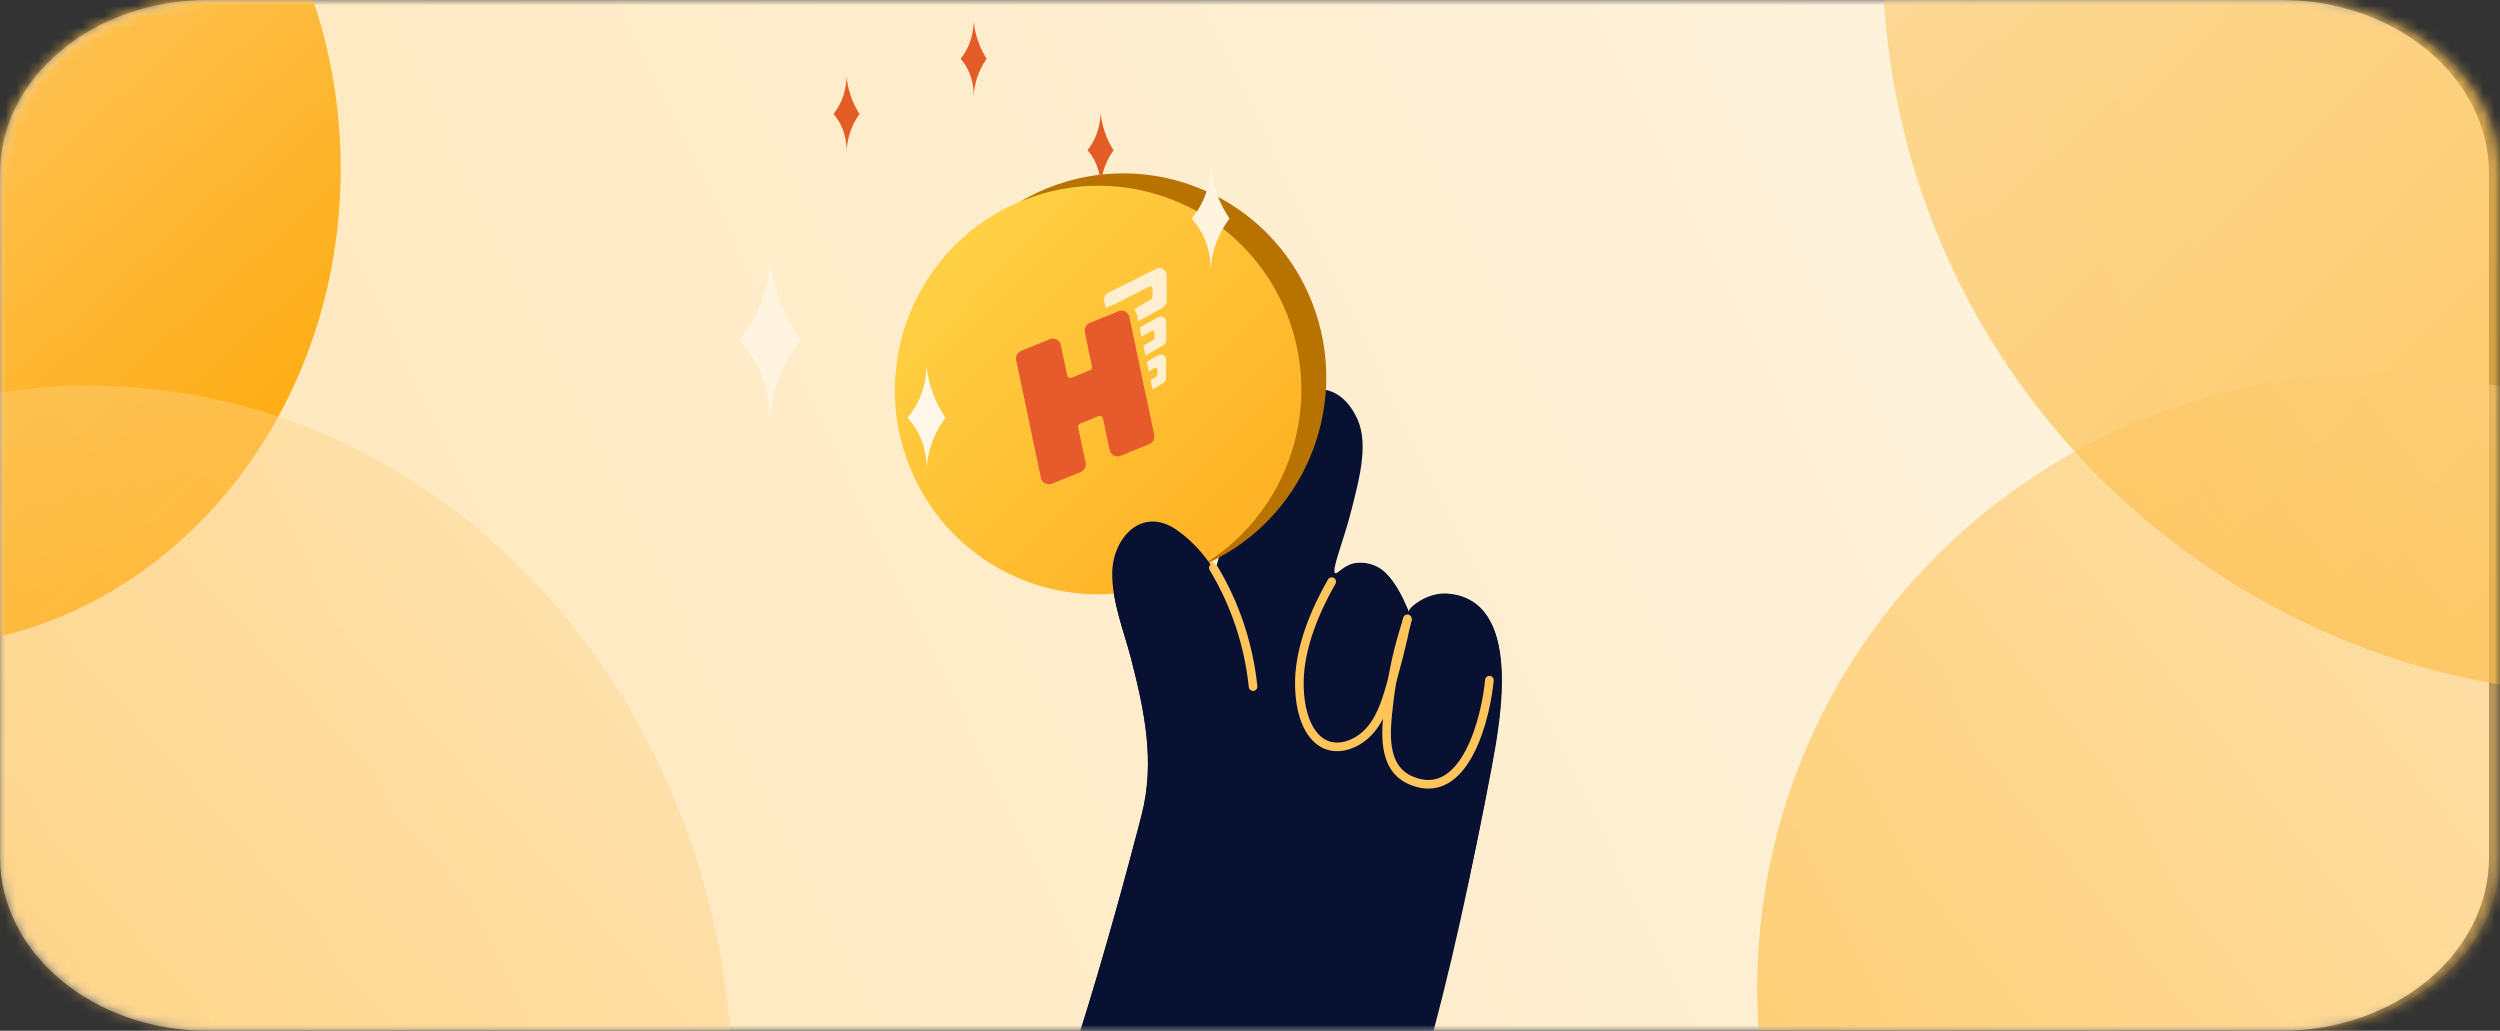 <svg width="228" height="94" viewBox="0 0 228 94" fill="none" xmlns="http://www.w3.org/2000/svg">
<rect x="0" y="0" width="228" height="94" fill="#333333" stroke="none"/>
<mask id="mask0" mask-type="alpha" maskUnits="userSpaceOnUse" x="0" y="0" width="228" height="94">
<path d="M209 0H19C8.507 0 0 7.081 0 15.816V78.183C0 86.919 8.507 94 19 94H209C219.493 94 228 86.919 228 78.183V15.816C228 7.081 219.493 0 209 0Z" fill="white"/>
</mask>
<g mask="url(#mask0)">
<path d="M208.083 0H18.917C8.469 0 0 7.081 0 15.816V78.183C0 86.919 8.469 94 18.917 94H208.083C218.531 94 227 86.919 227 78.183V15.816C227 7.081 218.531 0 208.083 0Z" fill="white"/>
</g>
<mask id="mask1" mask-type="alpha" maskUnits="userSpaceOnUse" x="0" y="0" width="228" height="94">
<path d="M209 0H19C8.507 0 0 7.081 0 15.816V78.183C0 86.919 8.507 94 19 94H209C219.493 94 228 86.919 228 78.183V15.816C228 7.081 219.493 0 209 0Z" fill="white"/>
</mask>
<g mask="url(#mask1)">
<path opacity="0.278" d="M209 0H19C8.507 0 0 7.081 0 15.816V78.183C0 86.919 8.507 94 19 94H209C219.493 94 228 86.919 228 78.183V15.816C228 7.081 219.493 0 209 0Z" fill="url(#paint0_linear)"/>
<path d="M136.057 69.924C136.862 65.606 138.908 54.68 132.014 54.18C130.125 54.058 128.439 55.541 128.522 55.824C128.881 57.099 127.676 52.806 125.675 51.766C125.019 51.416 124.266 51.297 123.536 51.428C122.472 51.66 122.046 52.455 121.795 52.32C121.351 52.082 122.497 49.508 123.265 46.465C124.033 43.423 124.9 40.165 123.622 37.871C123.405 37.443 122.652 36.075 121.204 35.634C119.409 35.084 117.34 36.04 115.922 37.919C113.377 41.315 112.079 48.05 110.798 52.054C110.631 51.809 110.457 51.561 110.276 51.323C109.455 50.162 108.439 49.154 107.275 48.343C104.098 46.245 101.545 49.191 101.471 52.233C101.406 54.933 102.541 57.643 103.187 60.169C104.387 64.85 105.37 69.521 104.139 74.321C104.122 74.397 97.057 102.034 92.993 108.146C91.525 110.259 90.531 112.763 88.854 114.713C98.495 119.446 108.284 122.026 118.94 123.259C127.701 106.309 132.511 88.884 136.057 69.924Z" fill="#081132"/>
<path d="M114.252 62.405C113.79 58.576 112.491 54.898 110.447 51.636" stroke="#FFC55A" stroke-width="0.786" stroke-linecap="round"/>
<path d="M121.28 53.198C119.762 55.855 118.404 59.098 118.324 62.198C118.279 63.951 118.62 66.481 120.09 67.674C121.272 68.63 122.797 68.318 123.955 67.492C125.315 66.524 125.96 64.93 126.439 63.388C127.129 61.151 127.698 58.873 128.178 56.581" stroke="#FFC55A" stroke-width="0.786" stroke-linecap="round"/>
<path d="M128.179 56.586C127.336 59.101 126.764 61.699 126.473 64.336C126.194 66.734 125.803 70.106 128.546 71.237C133.467 73.266 135.362 65.371 135.658 62.068" stroke="#FFC55A" stroke-width="0.786" stroke-linecap="round"/>
<path d="M109.348 51.706C118.842 47.844 123.436 36.984 119.609 27.449C115.783 17.914 104.985 13.315 95.491 17.176C85.997 21.038 81.403 31.898 85.229 41.433C89.056 50.968 99.854 55.568 109.348 51.706Z" fill="#B87200"/>
<path d="M107.078 52.833C116.572 48.971 121.166 38.111 117.339 28.576C113.513 19.041 102.715 14.442 93.221 18.304C83.727 22.165 79.133 33.026 82.959 42.561C86.786 52.096 97.584 56.695 107.078 52.833Z" fill="url(#paint1_linear)"/>
<path d="M103.934 33.388L104.471 35.941C104.252 36.025 103.999 35.945 103.87 35.738C103.838 35.687 103.815 35.63 103.803 35.57L103.499 34.038C103.457 33.828 103.552 33.614 103.735 33.505L103.934 33.388ZM106.294 32.576C106.337 32.651 106.361 32.735 106.363 32.822L106.344 34.481C106.348 34.658 106.259 34.824 106.11 34.918L105.124 35.54L104.941 34.671L105.456 34.346C105.504 34.316 105.534 34.263 105.534 34.206L105.539 33.71C105.54 33.617 105.466 33.541 105.374 33.541C105.344 33.54 105.314 33.548 105.288 33.564L104.772 33.868L104.59 33.001L105.609 32.399C105.847 32.258 106.153 32.337 106.294 32.576ZM103.273 30.245L103.809 32.793C103.603 32.837 103.384 32.746 103.273 32.553C103.246 32.505 103.226 32.453 103.215 32.399L102.907 30.851C102.865 30.637 102.965 30.419 103.154 30.312L103.273 30.245ZM106.299 29.125C106.339 29.197 106.36 29.277 106.362 29.359L106.37 31.021C106.373 31.204 106.278 31.375 106.12 31.467L104.47 32.434L104.28 31.529L105.193 30.994C105.244 30.964 105.275 30.909 105.276 30.85L105.28 30.327C105.281 30.235 105.207 30.159 105.115 30.158C105.086 30.158 105.058 30.165 105.033 30.179L104.106 30.699L103.933 29.876L105.619 28.93C105.86 28.795 106.165 28.882 106.299 29.125ZM101.851 28.446L101.966 29.041L102.799 28.559C102.893 28.654 102.962 28.776 102.994 28.916L102.996 28.928L103.154 29.682L102.113 30.271C101.792 30.453 101.385 30.338 101.205 30.015C101.172 29.956 101.149 29.892 101.135 29.826L100.953 28.811L101.851 28.446ZM106.328 24.82C106.372 24.909 106.396 25.006 106.398 25.106L106.408 27.438C106.412 27.685 106.282 27.915 106.067 28.036L103.813 29.31L103.702 28.777C103.656 28.557 103.563 28.359 103.436 28.191L104.931 27.327C105.032 27.268 105.096 27.16 105.098 27.043L105.112 26.355C105.115 26.231 105.018 26.129 104.895 26.126C104.859 26.126 104.823 26.134 104.791 26.15L101.71 27.712L101.711 27.719L100.822 28.08L100.708 27.444C100.645 27.144 100.791 26.839 101.064 26.703L105.435 24.518C105.765 24.353 106.165 24.488 106.328 24.82Z" fill="#FFEECF"/>
<path d="M95.743 30.933L93.126 31.999C92.792 32.135 92.603 32.493 92.677 32.848L94.933 43.576C95.018 43.98 95.412 44.238 95.814 44.153C95.856 44.144 95.898 44.131 95.938 44.114L98.556 43.049C98.89 42.913 99.079 42.556 99.004 42.2L98.327 38.972C98.297 38.831 98.373 38.688 98.506 38.633L100.188 37.949C100.341 37.887 100.514 37.961 100.575 38.114C100.582 38.13 100.587 38.147 100.59 38.164L101.192 41.028C101.276 41.433 101.671 41.691 102.072 41.606C102.115 41.596 102.156 41.584 102.197 41.567L104.814 40.502C105.149 40.366 105.338 40.008 105.263 39.653L103.007 28.925C102.922 28.521 102.528 28.262 102.126 28.348C102.084 28.357 102.042 28.37 102.002 28.386L99.385 29.452C99.051 29.587 98.862 29.945 98.936 30.3L99.589 33.426C99.619 33.568 99.543 33.711 99.41 33.765L97.728 34.449C97.576 34.511 97.402 34.437 97.341 34.284C97.334 34.268 97.329 34.251 97.326 34.234L96.749 31.473C96.664 31.069 96.27 30.81 95.869 30.895C95.826 30.904 95.784 30.917 95.743 30.933Z" fill="#E75A2B"/>
<path d="M136.027 69.881C136.828 65.563 138.865 54.636 131.973 54.131C130.084 54.007 128.4 55.489 128.483 55.772C128.843 57.048 127.635 52.753 125.633 51.711C124.978 51.361 124.225 51.241 123.495 51.371C122.432 51.603 122.006 52.398 121.755 52.263C121.311 52.024 119.379 54.837 115.529 57.13C113.555 58.306 111.195 50.631 110.762 51.988C110.595 51.742 110.42 51.494 110.239 51.256C109.417 50.094 108.401 49.085 107.236 48.273C104.059 46.171 101.509 49.116 101.437 52.158C101.375 54.859 102.511 57.571 103.159 60.098C104.363 64.781 105.349 69.454 104.122 74.254C104.106 74.33 97.064 101.967 93.007 108.077C91.541 110.19 85.168 120.521 83.493 122.47C93.135 127.212 108.85 122.725 119.504 123.967C128.249 107.02 132.497 88.842 136.027 69.881Z" fill="#081132"/>
<path d="M114.28 62.618C113.883 58.783 112.646 55.083 110.658 51.785" stroke="#FFC55A" stroke-width="0.786" stroke-linecap="round"/>
<path d="M121.451 53.046C119.935 55.702 118.58 58.944 118.503 62.045C118.459 63.798 118.802 66.329 120.273 67.523C121.455 68.481 122.979 68.169 124.136 67.345C125.495 66.377 126.139 64.783 126.617 63.241C127.304 61.005 127.871 58.726 128.35 56.435" stroke="#FFC55A" stroke-width="0.786" stroke-linecap="round"/>
<path d="M128.35 56.545C127.509 59.059 126.94 61.658 126.651 64.295C126.374 66.692 125.985 70.064 128.729 71.198C133.65 73.231 135.538 65.336 135.832 62.033" stroke="#FFC55A" stroke-width="0.786" stroke-linecap="round"/>
<path d="M-8.245 58.992C13.468 58.992 31.071 39.473 31.071 15.396C31.071 -8.682 13.468 -28.2 -8.245 -28.2C-29.958 -28.2 -47.56 -8.682 -47.56 15.396C-47.56 39.473 -29.958 58.992 -8.245 58.992Z" fill="url(#paint2_linear)"/>
<path opacity="0.7" d="M239.602 63.425C277.107 63.425 307.51 33.2 307.51 -4.086C307.51 -41.371 277.107 -71.596 239.602 -71.596C202.097 -71.596 171.693 -41.371 171.693 -4.086C171.693 33.2 202.097 63.425 239.602 63.425Z" fill="url(#paint3_linear)"/>
<path opacity="0.455" d="M-50.094 92.962C-53.478 128.41 -30.123 160.166 2.07 163.892C34.262 167.618 63.103 141.902 66.486 106.454C69.87 71.006 46.515 39.249 14.323 35.523C-17.87 31.798 -46.711 57.514 -50.094 92.962Z" fill="url(#paint4_linear)"/>
<path opacity="0.504" d="M160.57 84.276C157.31 115.051 179.81 142.62 210.825 145.855C241.84 149.089 269.625 126.764 272.885 95.989C276.145 65.215 253.645 37.645 222.63 34.411C191.615 31.176 163.83 53.502 160.57 84.276Z" fill="url(#paint5_linear)"/>
</g>
<path fill-rule="evenodd" clip-rule="evenodd" d="M112.137 19.937C111.856 20.305 111.56 20.754 111.293 21.291C110.649 22.58 110.459 23.792 110.404 24.616C110.417 23.884 110.333 22.544 109.571 21.176C109.286 20.662 108.965 20.254 108.671 19.937C109.042 19.494 109.568 18.761 109.944 17.733C110.314 16.727 110.395 15.838 110.404 15.258C110.478 15.898 110.631 16.721 110.962 17.634C111.317 18.614 111.762 19.384 112.137 19.937Z" fill="#FFF4E0"/>
<path fill-rule="evenodd" clip-rule="evenodd" d="M86.232 38.101C85.951 38.469 85.655 38.918 85.387 39.455C84.744 40.744 84.553 41.956 84.499 42.78C84.512 42.048 84.428 40.708 83.666 39.34C83.38 38.826 83.06 38.418 82.766 38.101C83.137 37.658 83.662 36.925 84.039 35.898C84.409 34.891 84.49 34.002 84.499 33.422C84.573 34.062 84.726 34.885 85.057 35.798C85.412 36.779 85.856 37.549 86.232 38.101Z" fill="#FFF7E9"/>
<path fill-rule="evenodd" clip-rule="evenodd" d="M73.022 31.006C72.563 31.59 72.08 32.304 71.644 33.155C70.595 35.203 70.283 37.129 70.194 38.437C70.215 37.274 70.079 35.146 68.836 32.973C68.37 32.158 67.846 31.508 67.367 31.006C67.973 30.302 68.829 29.138 69.444 27.506C70.047 25.907 70.179 24.495 70.194 23.575C70.314 24.591 70.565 25.898 71.104 27.348C71.683 28.906 72.409 30.129 73.022 31.006Z" fill="#FFF4E0"/>
<path fill-rule="evenodd" clip-rule="evenodd" d="M101.556 13.699C101.363 13.966 101.161 14.292 100.978 14.681C100.538 15.616 100.407 16.496 100.37 17.093C100.378 16.561 100.321 15.59 99.8 14.597C99.605 14.225 99.385 13.928 99.184 13.699C99.438 13.377 99.797 12.845 100.055 12.1C100.308 11.37 100.364 10.725 100.37 10.304C100.42 10.769 100.525 11.366 100.751 12.028C100.995 12.739 101.299 13.298 101.556 13.699Z" fill="#E35C26"/>
<path fill-rule="evenodd" clip-rule="evenodd" d="M78.387 10.396C78.195 10.663 77.992 10.989 77.809 11.378C77.369 12.313 77.239 13.193 77.201 13.79C77.21 13.259 77.153 12.287 76.632 11.294C76.436 10.922 76.217 10.626 76.016 10.396C76.27 10.074 76.629 9.543 76.887 8.797C77.14 8.067 77.195 7.422 77.201 7.002C77.252 7.466 77.357 8.063 77.583 8.725C77.826 9.437 78.13 9.995 78.387 10.396Z" fill="#E35C26"/>
<path fill-rule="evenodd" clip-rule="evenodd" d="M89.984 5.364C89.792 5.631 89.589 5.957 89.406 6.346C88.966 7.281 88.836 8.161 88.799 8.758C88.807 8.227 88.75 7.255 88.229 6.263C88.033 5.89 87.814 5.594 87.613 5.364C87.867 5.042 88.226 4.511 88.484 3.765C88.737 3.035 88.792 2.39 88.799 1.97C88.849 2.434 88.954 3.031 89.18 3.693C89.423 4.405 89.727 4.963 89.984 5.364Z" fill="#E35C26"/>
<defs>
<linearGradient id="paint0_linear" x1="358.62" y1="26.981" x2="47.391" y2="177.429" gradientUnits="userSpaceOnUse">
<stop stop-color="#FAF4EA"/>
<stop offset="1" stop-color="#FFA600"/>
</linearGradient>
<linearGradient id="paint1_linear" x1="73.586" y1="19.203" x2="107.246" y2="52.664" gradientUnits="userSpaceOnUse">
<stop stop-color="#FFDA4E"/>
<stop offset="1" stop-color="#FFB326"/>
</linearGradient>
<linearGradient id="paint2_linear" x1="-71.047" y1="-70.241" x2="36.104" y2="48.123" gradientUnits="userSpaceOnUse">
<stop stop-color="#FAF4EA"/>
<stop offset="1" stop-color="#FFA600"/>
</linearGradient>
<linearGradient id="paint3_linear" x1="107.738" y1="-133.657" x2="306.354" y2="63.044" gradientUnits="userSpaceOnUse">
<stop stop-color="#FAF4EA"/>
<stop offset="1" stop-color="#FFA600"/>
</linearGradient>
<linearGradient id="paint4_linear" x1="113.127" y1="-12.372" x2="-60.054" y2="140.804" gradientUnits="userSpaceOnUse">
<stop stop-color="#FAF4EA"/>
<stop offset="1" stop-color="#FFA600"/>
</linearGradient>
<linearGradient id="paint5_linear" x1="337.903" y1="-4.576" x2="156.07" y2="140.351" gradientUnits="userSpaceOnUse">
<stop stop-color="#FAF4EA"/>
<stop offset="1" stop-color="#FFA600"/>
</linearGradient>
</defs>
</svg>
